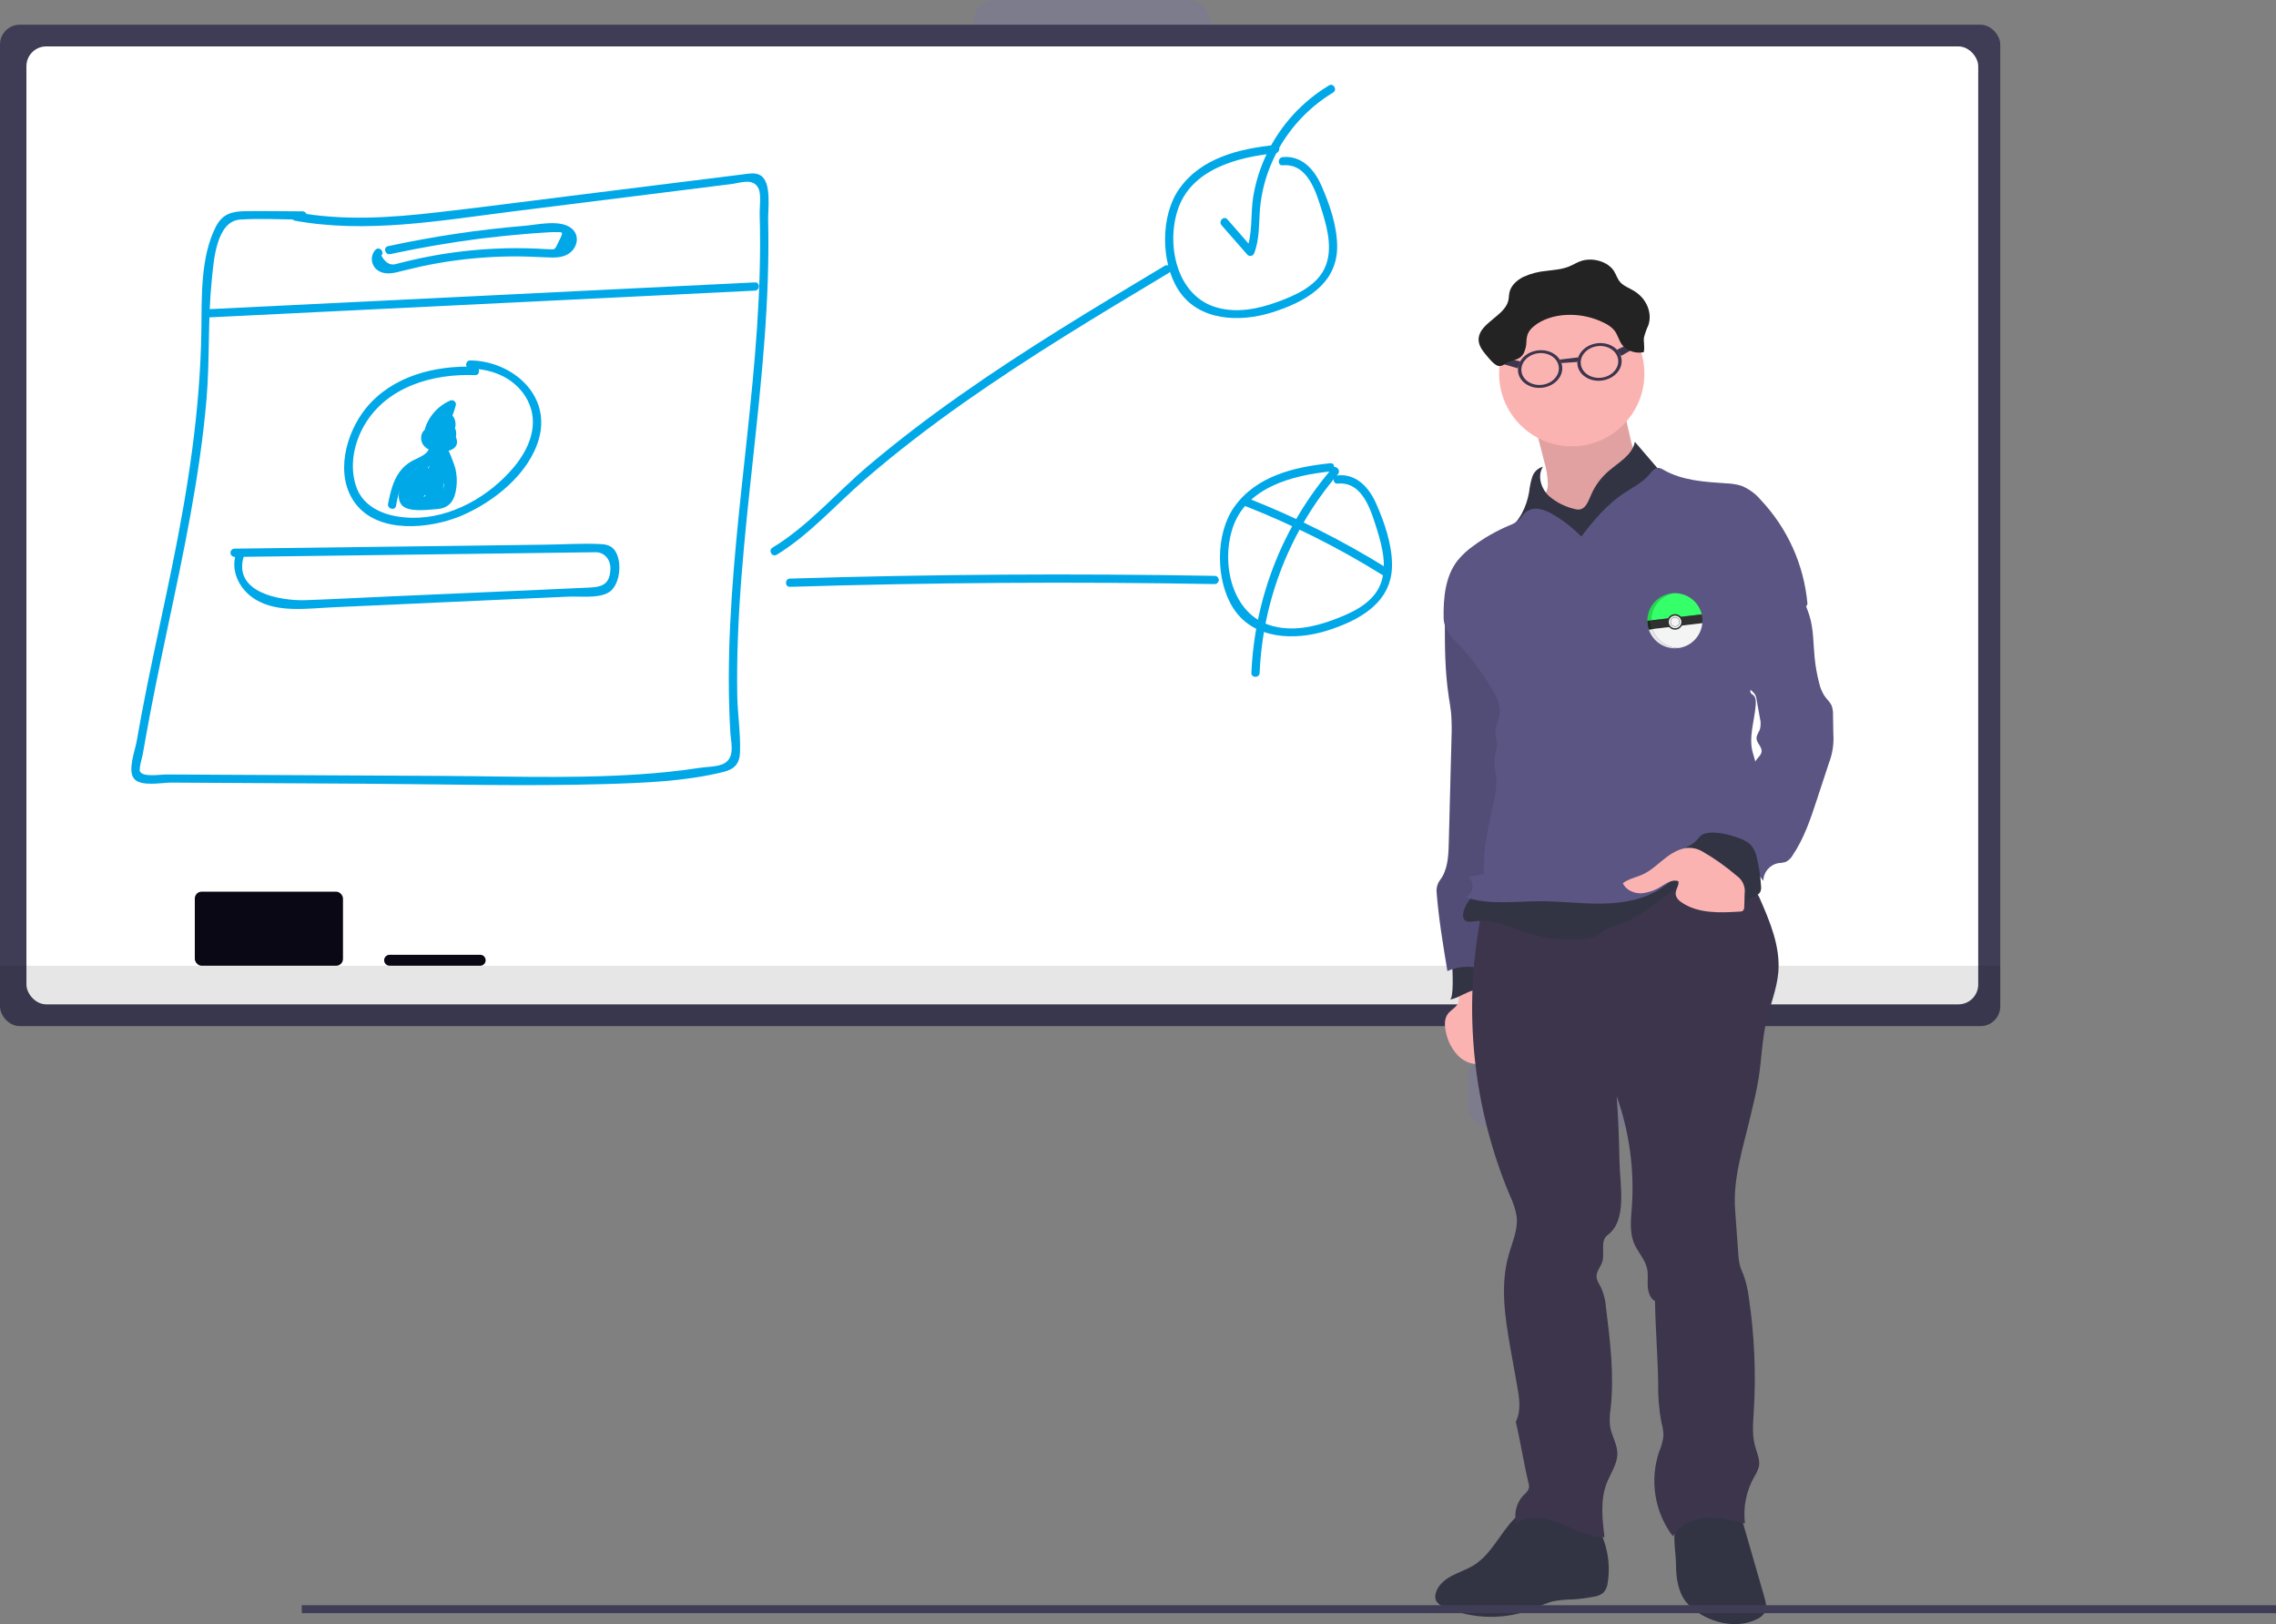 <?xml version="1.0" encoding="UTF-8"?>
<svg id="Layer_1" data-name="Layer 1" xmlns="http://www.w3.org/2000/svg" viewBox="0 0 829.49 591.98">
  <rect x="0" y="0" width="829.49" height="591.98" fill="#808080" stroke="none"/>
  <defs>
    <style>
      .cls-1, .cls-2 {
        fill: #f4f4f4;
      }

      .cls-3 {
        fill: #fff;
      }

      .cls-4 {
        fill: #3f3d56;
      }

      .cls-5 {
        fill: #6c63ff;
      }

      .cls-5, .cls-6 {
        isolation: isolate;
        opacity: .1;
      }

      .cls-7 {
        fill: #21db49;
      }

      .cls-8 {
        fill: #323444;
      }

      .cls-9 {
        fill: #303030;
      }

      .cls-10 {
        fill: #232323;
      }

      .cls-11 {
        fill: #fbb3b2;
      }

      .cls-12 {
        fill: #090814;
      }

      .cls-13 {
        fill: #e8e6e7;
      }

      .cls-14 {
        fill: #5b5583;
      }

      .cls-2 {
        stroke: #231f20;
        stroke-miterlimit: 10;
        stroke-width: .1px;
      }

      .cls-15 {
        fill: #3c354c;
      }

      .cls-16 {
        fill: #35ff69;
      }

      .cls-17 {
        fill: #00a8e8;
      }

      .cls-18 {
        fill: #262526;
      }
    </style>
  </defs>
  <g id="Group_33" data-name="Group 33">
    <rect id="Rectangle_127" data-name="Rectangle 127" class="cls-5" x="165" y="26" width="86" height="26" rx="7.43" ry="7.43"/>
    <rect id="Rectangle_128" data-name="Rectangle 128" class="cls-5" x="255" y="52" width="86" height="26" rx="7.43" ry="7.43"/>
    <rect id="Rectangle_131" data-name="Rectangle 131" class="cls-5" x="255" y="13" width="86" height="26" rx="7.43" ry="7.43"/>
    <rect id="Rectangle_132" data-name="Rectangle 132" class="cls-5" x="355" width="86" height="26" rx="7.43" ry="7.43"/>
    <rect id="Rectangle_133" data-name="Rectangle 133" class="cls-5" x="445" y="26" width="86" height="26" rx="7.43" ry="7.43"/>
    <rect id="Rectangle_134" data-name="Rectangle 134" class="cls-5" x="535" y="52" width="86" height="26" rx="7.43" ry="7.43"/>
    <rect id="Rectangle_137" data-name="Rectangle 137" class="cls-5" x="535" y="13" width="86" height="26" rx="7.43" ry="7.43"/>
    <rect id="Rectangle_165" data-name="Rectangle 165" class="cls-5" x="75" y="333" width="86" height="26" rx="7.43" ry="7.43"/>
    <rect id="Rectangle_171" data-name="Rectangle 171" class="cls-5" x="355" y="333" width="86" height="26" rx="7.43" ry="7.43"/>
    <rect id="Rectangle_173" data-name="Rectangle 173" class="cls-5" x="535" y="385" width="86" height="26" rx="7.43" ry="7.43"/>
    <rect id="Rectangle_174" data-name="Rectangle 174" class="cls-4" y="9" width="729" height="365" rx="7.21" ry="7.21"/>
    <rect id="Rectangle_177" data-name="Rectangle 177" class="cls-3" x="9.63" y="16.92" width="711.33" height="349.15" rx="7.21" ry="7.21"/>
    <path id="Path_448-1211" data-name="Path 448-1211" class="cls-6" d="m0,352h729v14.79c0,3.98-3.23,7.21-7.21,7.21H7.21C3.23,374,0,370.77,0,366.79v-14.79Z"/>
    <rect id="Rectangle_175" data-name="Rectangle 175" class="cls-12" x="71" y="325" width="54" height="27" rx="2.5" ry="2.5"/>
    <path id="Rectangle_176" data-name="Rectangle 176" class="cls-12" d="m142,348h33c1.1,0,2,.9,2,2h0c0,1.1-.9,2-2,2h-33c-1.1,0-2-.9-2-2h0c0-1.1.9-2,2-2Z"/>
    <path id="Path_449-1212" data-name="Path 449-1212" class="cls-17" d="m107.15,80.38c26.39,4.87,53.31,0,79.59-3.3l79.87-10c3.23-.41,7.93-2.34,9.83,1.61,1.07,2.21.35,7,.43,9.54.21,7,.19,14,0,21-.36,13.38-1.34,26.73-2.59,40.05-2.43,26.07-5.87,52-7.59,78.17-.88,13.32-1.32,26.68-.93,40,.09,3.18.22,6.36.41,9.53.21,3.55,1.8,8.82-2.07,11.19-2.21,1.36-6.56,1.29-9.09,1.69-4,.63-8,1.13-12.08,1.54-26.89,2.69-54.13,1.57-81.12,1.41l-81.5-.42-19.88-.11c-1.8,0-8.29,1.08-9.4-1.06-.47-.91.78-5.17,1-6.31.31-1.88.64-3.76,1-5.63,2.32-13.15,5.06-26.22,7.82-39.28,5.93-28,12-56.14,14.44-84.74,1.21-14.35.41-28.83,1.89-43.15.69-6.65,1.51-21.49,10.36-22.08,7.5-.5,15.22,0,22.74,0,.83,0,1.5-.67,1.5-1.5s-.67-1.5-1.5-1.5c-7.1,0-14.21-.19-21.31-.05-4.72.09-8,1.21-10.25,5.55-5.75,11.14-5.16,26-5.34,38.16-.43,29.11-4.9,57.6-10.72,86.07-2.93,14.33-6.09,28.61-9,42.95-1.37,6.85-2.68,13.72-3.88,20.61-.56,3.28-3.39,10.51-.9,13.52s10.15,1.39,13.58,1.41l23.86.14,45.72.26c29.54.17,59.18,1,88.71.13,14.1-.42,29-1,42.73-4.37,4.09-1,6.06-2.88,6.22-7.24.24-6.76-.86-13.73-1-20.52-1-58.1,12.65-115.39,11.25-173.51-.09-3.95,1.4-13.91-2.92-16.3-1.94-1.08-4.46-.49-6.5-.25-3.9.45-7.79,1-11.69,1.46l-50.65,6.32c-16.19,2-32.37,4.16-48.59,6-17.17,2-34.51,3.19-51.62,0-1.89-.35-2.7,2.54-.8,2.89l-.03.12Z"/>
    <path id="Path_450-1213" data-name="Path 450-1213" class="cls-17" d="m75.31,115.73l199.82-9.8c1.93-.1,1.94-3.1,0-3l-199.82,9.8c-1.92.09-1.93,3.09,0,3Z"/>
    <path id="Path_451-1214" data-name="Path 451-1214" class="cls-17" d="m136.87,91c-1.9,2.01-1.8,5.17.21,7.07.45.43.99.77,1.56,1,2.69,1.23,5.85.2,8.52-.47,4-1,8-1.89,12.11-2.62,8.95-1.58,18.01-2.43,27.09-2.52,4.14-.05,8.25.14,12.39.32,3,.12,6.23.36,8.77-1.5,2.9-2.12,3.84-6.26,1-8.84-4-3.65-12.62-1.53-17.24-1.15-16.76,1.39-33.42,3.88-49.86,7.44-1.88.4-1.09,3.3.8,2.89,10.85-2.34,21.78-4.22,32.79-5.64,5.41-.67,10.84-1.23,16.27-1.69,2.56-.21,5.12-.4,7.68-.55,1-.06,2.06-.17,3.08-.14,3.17.07,3.54-.5,1.64,3.33-1.69,3.39-1.15,3-4.08,2.89-1.24,0-2.48-.14-3.72-.2-2.54-.11-5.08-.16-7.62-.17-5.41,0-10.8.26-16.18.78-4.56.44-9.11,1.06-13.62,1.86-2.82.5-5.62,1.08-8.41,1.72-1.23.29-2.47.59-3.7.9-.59.16-1.19.3-1.78.45-2.19.76-4.05-.24-5.59-3,1.34-1.39-.77-3.52-2.12-2.12v-.04Z"/>
    <path id="Path_452-1215" data-name="Path 452-1215" class="cls-17" d="m173.09,133.68c-14.47-.56-30.1,3.35-39.63,15-7.46,9.11-11.71,24.74-3.81,35,8.49,11,27.11,9.06,38.34,4.37,11.88-5,24.88-15.31,28.45-28.21,4.45-16.11-10-28.29-25.05-28.47-.83,0-1.5.67-1.5,1.5s.67,1.5,1.5,1.5c8.58.1,17,3.78,21,11.77,4.19,8.42.58,17.26-5,24-8.94,10.73-22.92,18.82-37.16,18.59-8.55-.13-18-3.06-20.65-12.08-2.18-7.31-.52-15.3,3.28-21.78,8.22-14,24.95-18.74,40.29-18.14,1.93.07,1.93-2.93,0-3l-.06-.05Z"/>
    <path id="Path_453-1216" data-name="Path 453-1216" class="cls-17" d="m158.72,155.9c-2.02-.75-4.26.28-5.01,2.3-.2.54-.28,1.12-.23,1.7.3,3.9,4.6,5,7.83,4.77,2.79-.24,6.05-1.27,5.07-4.76-.36-1.25-1.26-2.28-2.44-2.82-.89-.36-1.87-.48-2.82-.35-.37,0-3.76,1.24-2.32-.25l-2.36-.31c.53.52.8,1.26.72,2,.01.83.7,1.5,1.54,1.48.25,0,.5-.07.71-.19,1.02-.43,2.19.05,2.62,1.07.17.4.2.85.09,1.27-.19.81.32,1.62,1.13,1.81.62.14,1.27-.12,1.61-.65,1-1.8,2.21-5.38.71-7.26-1-1.27-2.93-.89-4.13-.15-.74.52-1.43,1.12-2.06,1.77-1.21,1.07-2,1.57-1.55-.48.75-3.73,4.31-6.7,7.56-8.19l-2.2-1.69c-1.15,4.33-3.22,8.37-6.05,11.85l2.56,1.06c-.15-2.81,1.48-5.42,4.08-6.51h-1.47l.78,1.28c-.29,1.89,2.6,2.7,2.89.79.38-2.47-1.18-5.68-4.07-4.47-3.45,1.44-5.24,5.39-5.17,8.91,0,1.2,1.7,2.13,2.57,1.07,3.18-3.86,5.5-8.36,6.81-13.19.2-.82-.3-1.64-1.12-1.84-.37-.09-.76-.04-1.09.15-3,1.35-5.53,3.56-7.28,6.34-1.22,2-2.75,5.12-1.51,7.42.85,1.54,2.78,2.1,4.32,1.25,0,0,.02-.01.03-.02.92-.55,1.77-1.22,2.51-2,.37-.33.78-.9,1.27-1,.44-.3.42-.13-.07.53,0,1.04-.31,2.05-.87,2.92l2.74,1.15c.71-2.67-.89-5.41-3.56-6.11-1.19-.32-2.46-.18-3.55.38l2.26,1.3c.05-1.27-.35-2.52-1.13-3.53-.44-.72-1.37-.95-2.09-.51-.09.06-.18.12-.26.2-1.52,1.59-1.81,4.34.1,5.81,1.43,1.09,2.13,0,3.7-.25,5.33-.69,2.22,1.71.34,1.79-.84.09-1.69.03-2.51-.18-2.09-.71-2.22-1.62-.39-2.73,1.79.73,2.56-2.17.8-2.89l-.04-.04Z"/>
    <path id="Path_454-1217" data-name="Path 454-1217" class="cls-17" d="m156.31,161.38c1.23,4-3.85,5.32-6.26,6.7-1.69.95-3.17,2.24-4.33,3.79-2.52,3.38-3.46,7.68-4.29,11.73-.38,1.89,2.51,2.69,2.9.8.46-2.98,1.31-5.88,2.53-8.63,1.8-3.58,4.38-4.78,7.74-6.62s5.79-4.69,4.6-8.57c-.56-1.84-3.46-1.05-2.89.8h0Z"/>
    <path id="Path_455-1218" data-name="Path 455-1218" class="cls-17" d="m161.31,159.37c-1.48.21-2.57,1.5-2.5,3,0,1.19.79,1.95,1.33,2.9,1.28,1.94,2.26,4.07,2.9,6.31.48,2.15.95,6-.17,8-2.07,3.71-5.81,3-9,3-3,0-5.32,1-5.22-3.18.06-2.35,1.7-4.73,3-6.58l-2.74-.36c.58,3.05.88,6.15.91,9.26,0,1.39,2.13,2.16,2.79.75,1.61-3.38,2.88-6.91,3.81-10.54l-2.95-.4.52,7.6c.02.83.72,1.49,1.55,1.47.51-.01.97-.28,1.24-.71.35-.39.61-.85.75-1.35.1-.47-.82-3.64-1.19-2.51l2.94.4.21-7.22-3,.4c.63,2.04.83,4.18.56,6.3-.19,1.67,2.62,2.05,3,.4l1.88-9.7-2.74.35c.65,1.34.83,2.86.51,4.32-.22,1.92,2.78,1.9,3,0,.25-1.99-.06-4.01-.92-5.83-.43-.71-1.36-.94-2.07-.51-.32.2-.56.5-.67.87l-1.89,9.7,2.95.4c.3-2.38.07-4.8-.67-7.09-.23-.8-1.06-1.25-1.86-1.02-.63.18-1.07.76-1.08,1.41l-.21,7.22c.02.83.71,1.49,1.54,1.47.65-.01,1.22-.45,1.41-1.07l.16-.49c.14-.52,0-1.07-.38-1.46-3.11-3.38-3.74,2-4.82,3.49l2.8.76-.52-7.6c-.11-1.62-2.51-2.12-2.95-.4-.85,3.38-2.02,6.67-3.5,9.83l2.8.76c-.03-3.38-.37-6.74-1-10.06-.26-1.38-2.07-1.32-2.74-.36-2,2.88-5.46,9.17-2.79,12.62,2.33,3,9.66,1.84,12.79,1.65,4.94-.28,6.73-3.41,7.27-8.07.26-2.23.13-4.49-.37-6.68-.27-1.18-3-8.66-3.82-8.51,1.9-.35,1.09-3.25-.8-2.9l-.05-.04Z"/>
    <path id="Path_456-1219" data-name="Path 456-1219" class="cls-17" d="m155.5,166.11l-8.19,10.81,2.59,1.51,6-8.68-2.74-1.16-2.99,11.41c-.19.81.32,1.62,1.13,1.81.62.14,1.27-.12,1.61-.65,1.36-2.25,2.89-4.4,4.57-6.43l-2.5-1.46c-.67,2.58-1.97,4.96-3.77,6.93l2.51,1.46c.15-1.38.52-2.73,1.09-4,.77-1.73-1.67-3.26-2.59-1.52-.85,1.58-1.81,3.1-2.89,4.54l2.74.36.61-2.85-2.74-.36.44,2.5c.23.8,1.07,1.26,1.87,1.03.24-.07.46-.2.64-.37,2.54-2.62,4.57-5.69,6-9.05h-2.58c.68,1.25,1.15,2.6,1.41,4,.36,1.8,2.75,1.13,2.94-.4.43-3.35.65-6.72.66-10.1h-3v6.29c0,1.63,2.67,2.11,2.95.4.2-1.52.7-2.98,1.47-4.3h-2.63c.63,1.02.98,2.2,1,3.4,0,.83.67,1.5,1.5,1.5s1.5-.67,1.5-1.5l.38-2h-2.89c.29,1.77,1.39,11.74-2.52,10.57-.66-.16-.85-.12-.57.11l.89-1.9,2.09-4.43-2.8-.76c.18,2.06.37,5-.87,6.76-1,1.43-4.08,2-5.65,1.16-1.04-.74-1.92-1.67-2.61-2.74l-2.05,2c1.66,1.21,4.35,4.18,6.49,4.35,1.63.13,3-1.22,4.07-2.3,3.32-3.43,5.08-8.06,4.89-12.83,0-.83-.67-1.5-1.5-1.5s-1.5.67-1.5,1.5v3.42c0,.83.67,1.5,1.5,1.5s1.5-.67,1.5-1.5v-8.39c0-.83-.67-1.5-1.5-1.5s-1.5.67-1.5,1.5c0,2.01-.18,4.02-.52,6l2.95.4c-.23-2.39-.35-4.79-.33-7.19-.01-.83-.69-1.49-1.52-1.48-.66,0-1.24.45-1.42,1.08-.45,1.91-1,3.79-1.53,5.66l2.74-.36-.21-.8c-.14-1.91-3.14-1.92-3,0,.03.81.24,1.6.62,2.32.58,1.22,2.39.79,2.74-.36.57-1.88,1.08-3.76,1.53-5.66l-2.95-.4c-.02,2.4.1,4.8.33,7.19.15,1.54,2.63,2.2,2.94.4.4-2.26.61-4.55.63-6.84h-3v8.39h3v-3.42h-3c.18,3.77-1.13,7.46-3.65,10.28-.39.44-.81.86-1.26,1.24-.71.68-1.36.58-1.93-.31-1.42-.59-2.89-2.11-4.13-3s-2.94.87-2.06,2.05c2.3,3.06,5.73,6.47,10,5,4.49-1.59,5.1-7.67,4.76-11.67-.11-1.33-2.1-2.23-2.79-.75-1,2.11-2,4.21-3,6.33-.52.79-.83,1.7-.9,2.64.33,2.25,3.06,1.88,4.74,1.75,6.51-.49,5.48-9.72,4.73-14.36-.25-1.54-2.49-1.3-2.89,0-.32.91-.48,1.87-.49,2.84h3c-.11-1.72-.59-3.39-1.41-4.91-.43-.72-1.36-.95-2.07-.52-.21.13-.39.31-.52.52-.89,1.54-1.5,3.24-1.78,5l3,.4v-6.29c0-.83-.67-1.5-1.5-1.5s-1.5.67-1.5,1.5c-.01,3.38-.23,6.75-.66,10.1l2.95-.4c-.34-1.63-.92-3.21-1.71-4.68-.43-.72-1.36-.95-2.07-.52-.21.13-.39.31-.52.52-1.3,3.13-3.18,5.99-5.53,8.44l2.51.66-.44-2.5c-.23-1.33-2.11-1.37-2.74-.36-1,1.52-1.33,3.39-.91,5.16.25,1.42,2.05,1.27,2.74.36,1.08-1.43,2.04-2.95,2.89-4.53l-2.59-1.52c-.69,1.49-1.16,3.08-1.4,4.71-.18,1.32,1.39,2.7,2.51,1.46,2.15-2.35,3.71-5.18,4.54-8.26.37-1.36-1.51-2.65-2.51-1.46-1.84,2.2-3.51,4.54-5,7l2.74,1.16,3.05-11.37c.19-.81-.32-1.62-1.13-1.81-.62-.14-1.27.12-1.61.65l-6,8.69c-1.12,1.61,1.45,3,2.59,1.51l8.16-10.8c1.16-1.54-1.44-3-2.59-1.52h-.08Z"/>
    <path id="Path_457-1220" data-name="Path 457-1220" class="cls-17" d="m283.08,202.2c12-7.34,21.54-18.29,32.14-27.45,11.5-9.93,23.57-19.18,36-27.94,24.14-17,49.49-32.21,74.82-47.38.7-.44.91-1.37.47-2.07-.42-.66-1.28-.89-1.98-.52-25.33,15.17-50.69,30.35-74.83,47.38-11.39,8-22.51,16.48-33.17,25.48-11.6,9.8-21.93,22-35,29.91-1.65,1-.14,3.6,1.51,2.59h.04Z"/>
    <path id="Path_458-1221" data-name="Path 458-1221" class="cls-17" d="m464.77,52.85c-13,1.32-27,4.63-35,16-6.91,9.78-6.76,26.84-.27,36.88,7.37,11.41,22.43,11.82,34.13,8.13s23.81-10.16,23.7-24.14c-.06-7.5-2.77-15.31-5.76-22.11-2.58-5.87-7.15-11-14.07-10.35-1.91.18-1.93,3.18,0,3,9.27-.86,12.25,10.15,14.45,17.1,2,6.49,3.85,14.17.71,20.62s-10.71,9.74-17.18,12.1c-7,2.54-14.69,4.09-22,2-14.48-4.05-18.48-22.4-14.31-35.42,4.8-15,21.8-19.41,35.65-20.81,1.9-.19,1.92-3.19,0-3h-.05Z"/>
    <path id="Path_459-1222" data-name="Path 459-1222" class="cls-17" d="m484.77,168.85c-13,1.32-27,4.63-35,16-6.91,9.78-6.76,26.84-.27,36.88,7.37,11.41,22.43,11.82,34.13,8.13s23.81-10.16,23.7-24.14c-.06-7.5-2.77-15.31-5.76-22.11-2.58-5.87-7.15-11-14.07-10.35-1.91.18-1.93,3.18,0,3,9.27-.86,12.25,10.15,14.45,17.1,2,6.49,3.85,14.17.71,20.62s-10.71,9.74-17.18,12.1c-7,2.54-14.69,4.09-22,2-14.48-4.05-18.48-22.4-14.31-35.42,4.8-15,21.8-19.41,35.65-20.81,1.9-.19,1.92-3.19,0-3h-.05Z"/>
    <path id="Path_460-1223" data-name="Path 460-1223" class="cls-17" d="m445.16,82.06l9.47,10.8c.6.58,1.56.56,2.14-.04.17-.18.3-.39.36-.63,2-5.26,1.62-10.71,2.09-16.24.52-5.72,1.95-11.31,4.25-16.57,4.61-10.67,12.44-19.63,22.38-25.65,1.65-1,.14-3.6-1.51-2.59-9.8,5.9-17.67,14.54-22.63,24.86-2.43,5.02-4.11,10.37-5,15.87-1,6.49-.09,13.29-2.49,19.52l2.51-.67-9.42-10.78c-1.28-1.45-3.39.68-2.12,2.12h-.03Z"/>
    <path id="Path_461-1224" data-name="Path 461-1224" class="cls-17" d="m287.91,213.89c51.58-1.57,103.17-1.91,154.78-1,.83,0,1.5-.67,1.5-1.5s-.67-1.5-1.5-1.5c-51.59-.92-103.19-.59-154.78,1-1.93.06-1.94,3.06,0,3Z"/>
    <path id="Path_462-1225" data-name="Path 462-1225" class="cls-17" d="m453.47,184.31c17.63,6.92,34.59,15.44,50.67,25.46,1.64,1,3.15-1.57,1.51-2.59-16.29-10.14-33.47-18.76-51.34-25.76-1.79-.71-2.57,2.19-.79,2.89h-.05Z"/>
    <path id="Path_463-1226" data-name="Path 463-1226" class="cls-17" d="m485.49,170.72c-17.88,20.84-28.24,47.09-29.41,74.53-.08,1.93,2.92,1.93,3,0,1.14-26.65,11.18-52.15,28.53-72.41,1.25-1.46-.86-3.59-2.12-2.12h0Z"/>
    <path id="Path_464-1227" data-name="Path 464-1227" class="cls-17" d="m85.54,203l111.77-1.46,12.85-.17c2.31,0,4.62-.08,6.93-.09,3.25,0,5.44,2.7,5.38,6-.15,7-4.55,6.75-10.31,7l-13.89.63-56.56,2.49c-10.13.45-20.27,1-30.4,1.35-9.14.28-26.52-2.7-22.46-16,.56-1.85-2.33-2.64-2.9-.8-2,6.54,1.54,13.18,7.24,16.61,8.09,4.86,18.75,3.21,27.68,2.81l69.44-3.15,16.86-.75c4.32-.2,10.33.68,14.3-1.33,4.66-2.35,5.48-11.68,2.54-15.61-1.51-2-3.63-2.18-6-2.27-6.22-.24-12.55.17-18.78.25l-34.62.46-79.11,1c-.83,0-1.5.67-1.5,1.5s.67,1.5,1.5,1.5l.04.03Z"/>
    <g id="Michel">
      <path id="Path_465-1228" data-name="Path 465-1228" class="cls-8" d="m537.12,570.5c-2.52,1.58-5.4,2.47-8,3.86s-5.13,3.48-5.87,6.36c-.28.89-.23,1.86.13,2.72.65,1.04,1.64,1.83,2.8,2.22,10.67,4.74,22.83,4.88,33.61.38,1.88-.9,3.82-1.67,5.8-2.3,2.45-.5,4.93-.75,7.43-.76,2.62-.15,5.23-.49,7.81-1,1.3-.14,2.52-.65,3.54-1.47.93-1.07,1.49-2.41,1.59-3.82,1.18-7.79-.6-15.74-5-22.28-.55-.92-1.3-1.7-2.18-2.31-1.08-.56-2.26-.87-3.47-.93-5-.61-10.24-1.73-15.29-1.85-3.62-.08-5.44,1.64-8,4.13-5.29,5.29-8.38,12.98-14.9,17.05Z"/>
      <path id="Path_466-1229" data-name="Path 466-1229" class="cls-8" d="m610.81,569.76c0,4.9.59,10.09,3.56,14,1.36,1.69,3,3.13,4.86,4.25,6.28,4,14.6,5.47,21.22,2.08,1.07-.48,1.98-1.25,2.64-2.22,1-1.74.47-3.91-.09-5.83l-9.58-33.2c-6.19.95-15.29,1.62-20.79,4.76-3.99,2.27-1.82,11.78-1.82,16.16Z"/>
      <path id="Path_467-1230" data-name="Path 467-1230" class="cls-11" d="m531.5,365.33c-.58,1.83-2.68,2.68-3.83,4.22-1.35,1.81-1.21,4.32-.72,6.52.61,3.24,2.13,6.25,4.39,8.65,2.33,2.42,5.68,3.56,9,3.06,3.32-.61,5.82-3.37,6.11-6.73-.06-1.49-.38-2.95-.94-4.33l-6.82-19.72c-.02-.41-.36-.73-.77-.72-.17,0-.33.07-.46.18-1.61.76-4.84,1.56-5.78,3.23s.5,3.83-.18,5.64Z"/>
      <path id="Path_468-1231" data-name="Path 468-1231" class="cls-8" d="m528.31,364.34c2.49-.39,4.67-1.85,7-2.81s5.25-1.33,7.21.27c.56.46,1.1,1.09,1.83,1.08-.99-4.89-2.49-9.66-4.48-14.24-.07-.22-.21-.41-.39-.55-.27-.11-.58-.11-.85,0l-6.73,1.76c-2.49.65-2.78.45-2.59,2.9.05,1.09.61,11.59-1,11.59Z"/>
      <path id="Path_469-1232" data-name="Path 469-1232" class="cls-14" d="m527.57,221.94c-1,1.54-1,3.46-1,5.27,0,8.85.09,17.75,1.4,26.51.31,2.1.7,4.2.9,6.32.23,2.95.27,5.91.14,8.87l-1,38.5c-.12,4.71-.36,9.77-3.27,13.47-.88,1.24-1.3,2.75-1.17,4.27.76,9.66,2.36,19.24,3.95,28.79,5.19-2.34,11.19-2.06,16.14.77,5.05-15.86,7.84-32.36,8.29-49,.23-8.19-.12-16.43,1.14-24.52,2.11-13.62,1.25-27.59-.3-41.29-.49-4.34-1.53-8.81-4.31-12.17-2.63-2.94-6.14-4.96-10-5.76-3.7-.97-7.01.03-10.91-.03Z"/>
      <path id="Path_470-1233" data-name="Path 470-1233" class="cls-6" d="m527.57,221.94c-1,1.54-1,3.46-1,5.27,0,8.85.09,17.75,1.4,26.51.31,2.1.7,4.2.9,6.32.23,2.95.27,5.91.14,8.87l-1,38.5c-.12,4.71-.36,9.77-3.27,13.47-.88,1.24-1.3,2.75-1.17,4.27.76,9.66,2.36,19.24,3.95,28.79,5.19-2.34,11.19-2.06,16.14.77,5.05-15.86,7.84-32.36,8.29-49,.23-8.19-.12-16.43,1.14-24.52,2.11-13.62,1.25-27.59-.3-41.29-.49-4.34-1.53-8.81-4.31-12.17-2.63-2.94-6.14-4.96-10-5.76-3.7-.97-7.01.03-10.91-.03Z"/>
      <path id="Path_471-1234" data-name="Path 471-1234" class="cls-15" d="m539.79,333.59c-6.71,34.37-3.04,69.96,10.52,102.24,1.17,2.39,1.99,4.94,2.44,7.56.55,4.9-1.71,9.61-3,14.35-3,10.78-1.27,22.26.65,33.29.8,4.6,1.62,9.2,2.47,13.79.83,4.48,1.63,9.35-.45,13.41,1.79,7.46,2.85,14.85,4.64,22.31.19.59.25,1.21.17,1.83-.36.98-1,1.83-1.83,2.45-2.71,2.75-3.77,6.73-2.79,10.47,4.57-3.28,10.94-2.13,16.16,0s10.36,5,16,5c-.82-6.62-1.61-13.57.83-19.78,1.42-3.6,3.92-7,3.85-10.85-.07-3.45-2.18-6.53-2.69-9.94-.19-2.12-.11-4.26.24-6.36,1.34-12.24-.18-24.6-1.7-36.82-.17-2.41-.74-4.77-1.68-7-.71-1.44-1.77-2.82-1.75-4.43,0-1.87,1.51-3.39,2.07-5.17,1-3.28-.84-7.74,1.93-9.77,7.3-5.36,4.5-18.16,4.34-27.21-.13-7.81-.46-15.61-1-23.4,4.6,12.92,6.48,26.66,5.52,40.34-.32,4.48-.91,9.19.84,13.33,1.34,3.18,4,5.8,4.72,9.17.45,2.08.13,4.23.23,6.35s.82,4.43,2.65,5.5c.14,9.64,1,19.95,1.15,29.59-.1,4.93.3,9.85,1.2,14.7.45,1.54.7,3.13.74,4.74-.23,2.01-.76,3.98-1.58,5.83-3.54,10.48-1.67,22.03,5,30.85,2.36-4.19,7.28-6.41,12.08-6.76s9.54.86,14.19,2.08c-.71-5.84.45-11.76,3.32-16.9.77-1.16,1.36-2.43,1.75-3.76.54-2.54-.72-5.07-1.4-7.58-1.11-4-.72-8.31-.46-12.49.87-14,.25-28.05-1.85-41.92-.32-2.73-.97-5.42-1.91-8-.36-.92-.8-1.8-1.1-2.73-.47-1.67-.74-3.39-.8-5.12l-1.15-16c-.81-11.21,2.87-22.28,5.44-33.22,1.15-4.9,2.4-9.79,3.17-14.77,1.05-6.78,1.22-13.71,2.76-20.4,1.38-6,3.87-11.85,4.39-18,.8-9.53-3.16-18.74-7-27.48-1.6-3.6-7.65-3.24-11.54-3.88-27.59-4.53-56.65-4.56-82.67,5.65-2.69,1.11-5.11,2.79-7.11,4.91h0Z"/>
      <path id="Path_472-1235" data-name="Path 472-1235" class="cls-11" d="m559.68,156.1l3.06,11.9c.83,2.73,1.29,5.56,1.37,8.41.03,1.04-.2,2.07-.67,3-.5.76-1.15,1.42-1.9,1.94-2.09,1.59-3.54,5.3-5.93,6.4,1.23,2.14,2.93.75,5.15,1.82,3.91,1.9,7.49,4.63,11.73,5.57,4,.88,8.2.05,12.17-1,5.63-1.53,11.23-3.64,15.76-7.33s7.11-6.95,7.09-12.78c-5,.59-9.45-4.46-11.66-9-.77-1.73-1.33-3.53-1.68-5.39l-2.68-11.79c-2.92.64-5.3,2.73-8.09,3.82s-6.09,1.19-9.19,1.33c-5.5.25-10.98.96-16.36,2.12-.74.15-1.67.62-1.49,1.34"/>
      <path id="Path_473-1236" data-name="Path 473-1236" class="cls-6" d="m559.68,156.1l3.06,11.9c.83,2.73,1.29,5.56,1.37,8.41.03,1.04-.2,2.07-.67,3-.5.76-1.15,1.42-1.9,1.94-2.09,1.59-3.54,5.3-5.93,6.4,1.23,2.14,2.93.75,5.15,1.82,3.91,1.9,7.49,4.63,11.73,5.57,4,.88,8.2.05,12.17-1,5.63-1.53,11.23-3.64,15.76-7.33s7.11-6.95,7.09-12.78c-5,.59-9.45-4.46-11.66-9-.77-1.73-1.33-3.53-1.68-5.39l-2.68-11.79c-2.92.64-5.3,2.73-8.09,3.82s-6.09,1.19-9.19,1.33c-5.5.25-10.98.96-16.36,2.12-.74.15-1.67.62-1.49,1.34"/>
      <circle id="Ellipse_80" data-name="Ellipse 80" class="cls-11" cx="572.82" cy="136.18" r="26.48"/>
      <path id="Path_474-1237" data-name="Path 474-1237" class="cls-8" d="m580.11,179.83c1.42-3.06,3.46-5.78,6-8,3.73-3.27,8.83-5.92,9.71-10.8l8.08,9.41c.44.44.78.96,1,1.54.21,1.1-.07,2.23-.76,3.11-2,3.19-5.15,5.47-8.13,7.78-6.83,5.41-13.37,11.18-19.59,17.28-.27.32-.64.54-1.05.64-.39.01-.77-.1-1.09-.31-5.37-2.82-10.12-6.68-13.97-11.36-.29-.35-.65-.75-1.12-.72-.28.05-.54.19-.75.39-2.69,2.2-5.63,4.83-9.08,4.49,4.47-3.21,7-8.57,7.94-14,.19-1.86.57-3.69,1.14-5.47.6-1.81,2.06-3.19,3.9-3.7-2.18,3.33-.69,8.05,2.24,10.74,2.85,2.42,6.26,4.07,9.92,4.81,3.4.64,4.4-3.21,5.61-5.83Z"/>
      <path id="Path_475-1238" data-name="Path 475-1238" class="cls-8" d="m545.66,336.31c3.77.93,7.34,2.51,11,3.68,6.67,2.09,13.69,2.83,20.65,2.17,2.14-.05,4.23-.71,6-1.91.47-.38.9-.83,1.4-1.18.84-.5,1.74-.88,2.69-1.11,9.17-2.87,16.85-9.06,24.3-15.12.24-.2.51-.45.49-.77-.03-.22-.14-.42-.3-.57l-3.92-4.5c-10.28,1.75-20.81,1.09-31.24.83-2.14-.1-4.29-.04-6.42.17-2.06.24-4.09.76-6.12,1.2-7.71,1.68-15.59,2.32-23.4,3.42-.55.04-1.08.2-1.55.48-.33.25-.61.57-.83.92l-2.74,3.85c-1.06,1.3-1.85,2.8-2.3,4.41-.64,3,.7,4,3.25,3.61,3.01-.44,6.08-.3,9.04.42Z"/>
      <path id="Path_476-1239" data-name="Path 476-1239" class="cls-14" d="m576.31,195.57c-3.06-3.13-6.53-5.84-10.31-8.05-1.53-.97-3.22-1.65-5-2-1.81-.36-3.68.1-5.12,1.26-.89.79-1.45,1.89-2.31,2.72-1.08.91-2.32,1.61-3.66,2.07-4.55,1.95-8.87,4.4-12.86,7.33-2.18,1.52-4.14,3.33-5.83,5.38-4.53,5.8-5.21,13.69-5.09,21.05.09,5.12,5,8.92,8.38,12.75,3.17,3.77,6.04,7.78,8.58,12,1.82,2.88,3.72,6,3.49,9.43-.19,2.81-1.83,5.45-1.57,8.25.09,1,.41,1.92.5,2.89.18,2-.61,4-.81,6-.27,2.83.65,5.64.7,8.49-.04,1.95-.28,3.89-.74,5.79-1.92,9.14-4.33,18.33-3.84,27.66l-5.54,1c1.85,1.81,1.88,4.77.07,6.62-.33.34-.72.63-1.14.85,8.65,2.89,18,1.43,27.17,1.42,7.59,0,15.15,1,22.73.86s15.4-1.51,21.65-5.8c1.7-1.16,3.26-2.52,5.05-3.53,2.4-1.24,4.98-2.09,7.65-2.5,4.94-.94,9.97-1.39,15-1.34,2.46,0,5.14.1,7.1-1.38,2.16-1.64,2.71-4.61,3-7.3.29-2.84.47-5.69.52-8.54.08-2.22-.03-4.44-.35-6.64-.3-1.61-.69-3.2-1.17-4.76l-3.77-13.28c-1.56-5.48.61-11.49,1.07-17.17.11-1.34.13-2.9-.9-3.76-.37-.31-.88-.52-1-1-.11-.46-.02-.95.24-1.34,2-4,5-7.53,7.74-11.14,4.6-6.33,8.87-12.9,12.8-19.67-1.23-14.17-7.2-27.52-16.94-37.88-1.9-2.29-4.34-4.09-7.09-5.23-1.83-.56-3.73-.86-5.64-.91-7.84-.53-16-1-22.83-4.94-.49-.34-1.05-.57-1.63-.69-1.51-.17-2.61,1.32-3.59,2.5-2.52,3-6.23,4.72-9.49,6.93-6.08,4.13-10.83,9.81-15.22,15.6Z"/>
      <path id="Path_477-1240" data-name="Path 477-1240" class="cls-14" d="m659.42,224.28c1.56,4.94,1.41,10.22,1.92,15.37.3,3.11.85,6.19,1.63,9.21.36,1.66,1,3.25,1.9,4.69.9,1.32,2.19,2.39,2.76,3.88.31,1.01.45,2.06.41,3.12l.12,6.9c.26,3.66-.3,7.32-1.63,10.74l-4.31,13.11c-2.33,7.1-4.72,14.31-8.92,20.49-.59,1.05-1.49,1.89-2.57,2.41-.85.22-1.72.36-2.59.4-3.14.56-5.45,3.28-5.49,6.47-1-1.46-2.25-2.74-3.69-3.77l-8.77-7c-3-2.44-6.13-4.92-9.77-6.33,10-3.12,17.22-11.85,18.42-22.26,0-1.52.34-3.01,1-4.38.73-1.18,2.08-2.08,2.18-3.47.12-1.75-1.86-3.07-1.86-4.82,0-1.16.86-2.12,1.24-3.21.36-1.35.36-2.76,0-4.11l-1.21-6.72c-.07-.67-.28-1.33-.6-1.92-.45-.57-.95-1.1-1.5-1.58-2.08-2.33-1.16-6,0-8.87,2.66-6.37,6.1-12.39,10.22-17.93,1.47-1.86,2.83-3.8,4.07-5.82,1.06-1.84,1.3-4.39,2.42-6,1.44,3.78,3.39,7.51,4.62,11.4Z"/>
      <path id="Path_478-1241" data-name="Path 478-1241" class="cls-8" d="m620.11,304.38c-.45.33-.83.74-1.14,1.2-1.18,1.48-2.75,2.6-4.53,3.23,1,.72,1.91,1.43,2.85,2.16,6.95,5.37,13.32,11.46,19,18.17.63-2.25,4.4-2.09,5.32-4.24.22-.62.29-1.27.2-1.92-.19-3.37-.67-6.71-1.44-10-.3-1.69-.99-3.29-2-4.68-1.4-1.69-3.58-2.5-5.66-3.2-3.15-1.1-9.4-2.65-12.6-.72Z"/>
      <path id="Path_479-1242" data-name="Path 479-1242" class="cls-11" d="m607.61,312.24c-3,2.22-5.63,5-9,6.52-2.38,1.08-5.09,1.55-7.17,3.16,1.13,2.49,4.07,3.78,6.8,3.68,2.73-.27,5.35-1.23,7.61-2.79,1.79-1.1,3.89-2.38,5.84-1.61.3,1.52-1,2.95-1,4.49s1.28,2.66,2.54,3.47c6,3.87,13.72,3.55,20.87,3.1.41.02.81-.1,1.15-.34.31-.37.47-.84.43-1.32.09-1.58.13-3.15.14-4.73.41-2.6-.72-5.21-2.9-6.68-3.88-3.34-8.07-6.3-12.5-8.85-4.4-2.55-8.86-1.04-12.81,1.9Z"/>
      <path id="Path_480-1243" data-name="Path 480-1243" class="cls-15" d="m582.12,125.11c-4.44.53-7.67,4-7.22,7.77s4.41,6.37,8.85,5.83,7.67-4,7.22-7.76-4.41-6.37-8.85-5.84Zm1.51,12.56c-3.76.45-7.11-1.76-7.5-4.94s2.36-6.12,6.11-6.57,7.11,1.76,7.5,4.94-2.36,6.12-6.11,6.57Z"/>
      <path id="Path_481-1244" data-name="Path 481-1244" class="cls-15" d="m560.48,127.71c-4.44.53-7.67,4-7.22,7.76s4.41,6.37,8.85,5.84,7.67-4,7.22-7.77-4.41-6.36-8.85-5.83Zm1.51,12.55c-3.76.45-7.11-1.76-7.49-4.93s2.35-6.12,6.11-6.58,7.11,1.76,7.49,4.94-2.36,6.12-6.11,6.57h0Z"/>
      <path id="Path_482-1245" data-name="Path 482-1245" class="cls-15" d="m544.41,129.64l9.65,2.06-.95,2.54-9.1-2.67.4-1.93Z"/>
      <path id="Path_483-1246" data-name="Path 483-1246" class="cls-15" d="m598.2,123.18l-8.9,4.29,1.53,2.24,8.21-4.75-.84-1.78Z"/>
      <path id="Path_484-1247" data-name="Path 484-1247" class="cls-15" d="m568.44,131.06l6.77-.81-.35,1.68-5.81.39-.61-1.26Z"/>
      <path id="Path_485-1248" data-name="Path 485-1248" class="cls-10" d="m555.31,128.79c.64-1.37.98-2.86,1-4.37.02-.9.18-1.8.46-2.66.49-1.09,1.24-2.05,2.18-2.79,3.12-2.64,7.59-4,12-4.19,4.81-.22,9.59.81,13.88,3,1.31.61,2.48,1.48,3.45,2.56,1.4,1.71,1.7,3.92,3.11,5.61,1.96,2.09,4.86,3,7.66,2.4.49-1.74-.15-3.58.1-5.36.39-1.53.93-3.01,1.59-4.44,1.55-4.57-.71-9.87-5.37-12.6-1.63-1-3.56-1.65-4.78-3s-1.51-2.75-2.35-4.1c-2.23-3.57-8-5.24-12.39-3.59-1.38.52-2.6,1.31-4,1.87-2.6,1.07-5.56,1.26-8.42,1.62-2.82.26-5.58.98-8.16,2.14-2.47,1.22-4.54,3.18-5.11,5.52-.27,1.08-.21,2.2-.48,3.27-1.38,5.43-10.29,8.07-10.79,13.61-.18,2,.91,3.92,2.27,5.55.94,1.11,3.19,4.08,4.78,4.51s2.8-1.08,4.32-1.6c2.4-.75,3.85-.91,5.05-2.96Z"/>
      <g>
        <path class="cls-13" d="m611.96,236.17c-.12.02-.24.04-.36.05-4.81.57-9.22-2.36-10.71-6.77l1.38-.16c1.38,4.11,5.28,6.94,9.69,6.89Z"/>
        <path class="cls-7" d="m601.75,226.12c0,.38.02.76.07,1.15.08.7.24,1.38.45,2.02l-1.38.16c-.21-.64-.37-1.32-.45-2.02-.05-.39-.07-.77-.07-1.15-.02-5.04,3.75-9.4,8.87-10.01l.33-.04c-4.58,1.06-7.84,5.17-7.82,9.88h0Z"/>
        <path class="cls-16" d="m613,228.02c-.42.8-1.22,1.4-2.2,1.52s-1.89-.28-2.49-.96l4.68-.55Z"/>
        <path class="cls-18" d="m602.27,229.29l-1.38.16c-.21-.64-.37-1.32-.45-2.02-.05-.39-.07-.77-.07-1.15l1.38-.16c0,.38.02.76.07,1.15.08.7.24,1.38.45,2.02Z"/>
        <path class="cls-16" d="m620.19,223.94l-18.44,2.18c-.03-4.7,3.24-8.82,7.82-9.88,4.99-.43,9.5,2.9,10.63,7.7Z"/>
        <path class="cls-9" d="m620.39,225.07c.08.7.09,1.4.03,2.07l-18.16,2.14c-.21-.64-.37-1.32-.45-2.02-.05-.39-.07-.77-.07-1.15l18.44-2.18c.09.37.15.74.2,1.13Z"/>
        <path class="cls-9" d="m613.3,226.36c.07.59-.04,1.16-.3,1.65-.42.8-1.22,1.4-2.2,1.52s-1.89-.28-2.49-.96c-.36-.42-.61-.95-.68-1.54s.04-1.16.3-1.65c.42-.8,1.22-1.4,2.2-1.52s1.89.28,2.49.96c.36.41.61.95.67,1.53Z"/>
        <circle class="cls-1" cx="610.47" cy="226.7" r="2.29"/>
        <circle class="cls-2" cx="610.47" cy="226.7" r="1.64"/>
        <path class="cls-1" d="m620.42,227.14c-.41,4.52-3.85,8.32-8.47,9.03-4.41.06-8.31-2.77-9.69-6.89l6.04-.71c.6.68,1.51,1.08,2.49.96s1.78-.71,2.2-1.52l7.43-.88Z"/>
      </g>
    </g>
    <rect id="Rectangle_125" data-name="Rectangle 125" class="cls-4" x="109.99" y="585.07" width="719.5" height="2.9"/>
  </g>
</svg>